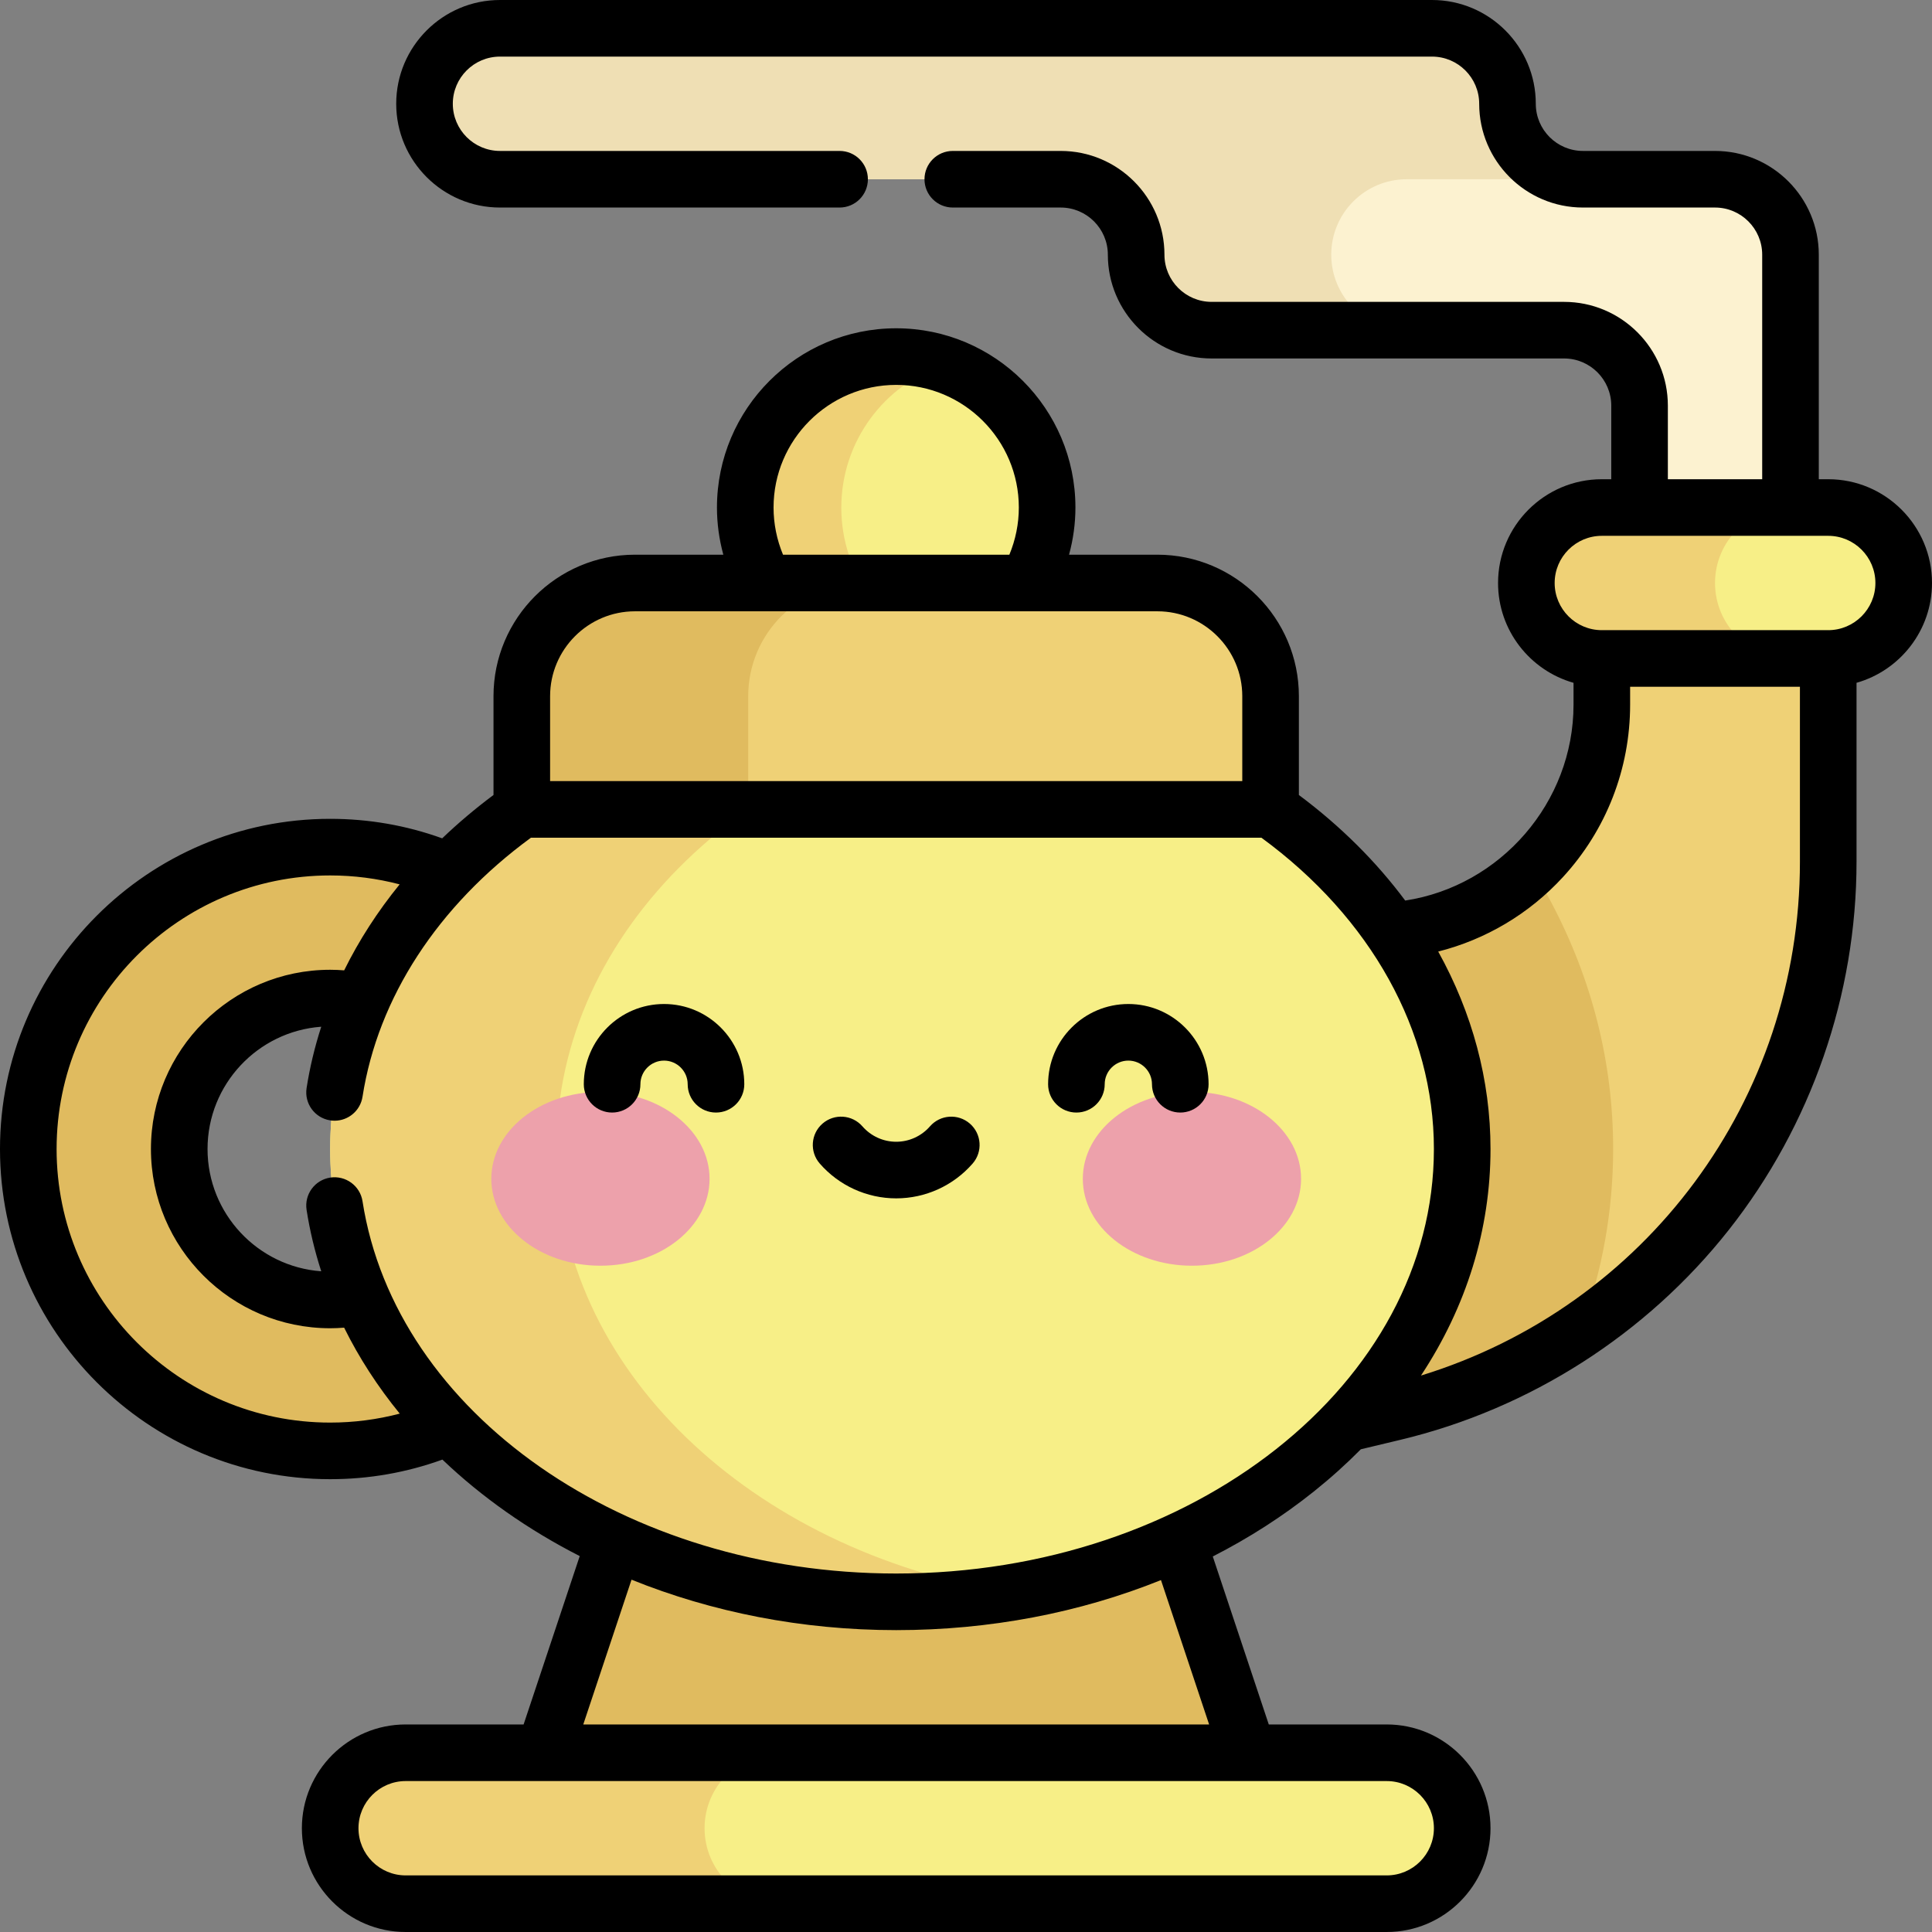 <svg id="Capa_1" enable-background="new 0 0 512 512" height="512" viewBox="0 0 512 512" width="512" xmlns="http://www.w3.org/2000/svg"><rect x="0" y="0" width="512" height="512" fill="#808080" stroke="none"/><g><g><path d="m399.5 27.5c0-11.046-8.954-20-20-20h-247c-11.046 0-20 8.954-20 20 0 11.046 8.954 20 20 20h148.59c11.046 0 20 8.954 20 20 0 11.046 8.954 20 20 20h93.41c11.046 0 20 8.954 20 20v47h40v-87c0-11.046-8.954-20-20-20h-35c-11.046 0-20-8.954-20-20z" fill="#fcf2d0"/></g><g><circle cx="237.5" cy="134.5" fill="#f7ef87" r="40"/></g><g><path d="m222.956 134.537c0-17.66 11.449-32.636 27.326-37.938-4.015-1.354-8.31-2.099-12.782-2.099-22.091 0-40 17.909-40 40s17.909 40 40 40c4.432 0 8.69-.731 12.674-2.062-15.821-5.334-27.218-20.282-27.218-37.901z" fill="#efd176"/></g><g><path d="m337.5 484.5h-200l40-120h120z" fill="#e0bb5f"/></g><g><path d="m367.5 504.5h-260c-11.046 0-20-8.954-20-20 0-11.046 8.954-20 20-20h260c11.046 0 20 8.954 20 20 0 11.046-8.954 20-20 20z" fill="#f7ef87"/></g><g><path d="m186.717 484.5c0-11.046 8.954-20 20-20h-99.217c-11.046 0-20 8.954-20 20 0 11.046 8.954 20 20 20h99.217c-11.046 0-20-8.954-20-20z" fill="#efd176"/></g><g><path d="m424.5 154.5v32.258c0 33.137-26.863 60-60 60h-147v163.819l151.871-36.301c67.508-16.136 115.129-76.48 115.129-145.89v-73.886z" fill="#efd176"/></g><g><path d="m484.5 174.5h-60c-11.046 0-20-8.954-20-20 0-11.046 8.954-20 20-20h60c11.046 0 20 8.954 20 20 0 11.046-8.954 20-20 20z" fill="#f7ef87"/></g><g><path d="m454.5 154.5c0-11.046 8.954-20 20-20h-50c-11.046 0-20 8.954-20 20 0 11.046 8.954 20 20 20h50c-11.046 0-20-8.954-20-20z" fill="#efd176"/></g><g><path d="m87.5 224.5c-44.183 0-80 35.817-80 80s35.817 80 80 80 80-35.817 80-80-35.817-80-80-80zm0 120c-22.056 0-40-17.944-40-40s17.944-40 40-40 40 17.944 40 40-17.944 40-40 40z" fill="#e0bb5f"/></g><g><path d="m405.925 230.139c-10.771 10.288-25.354 16.619-41.425 16.619h-147v163.819l151.871-36.301c18.122-4.332 34.809-11.853 49.528-21.876 5.704-15.409 8.601-31.45 8.601-47.9 0-22.784-5.526-44.79-16.426-65.405-1.608-3.041-3.333-6.023-5.149-8.956z" fill="#e0bb5f"/></g><g><ellipse cx="237.5" cy="304.5" fill="#f7ef87" rx="150" ry="120"/></g><g><path d="m147.483 304.5c0-58.057 51.538-106.482 120.008-117.599-9.691-1.573-19.72-2.401-29.992-2.401-82.843 0-150 53.726-150 120s67.157 120 150 120c10.271 0 20.301-.828 29.992-2.401-68.47-11.117-120.008-59.542-120.008-117.599z" fill="#efd176"/></g><g><path d="m336.717 214.5h-198.434v-30c0-16.569 13.431-30 30-30h138.433c16.569 0 30 13.431 30 30v30z" fill="#efd176"/></g><g><path d="m228.283 154.5h-60c-16.569 0-30 13.431-30 30v30h60v-30c0-16.569 13.432-30 30-30z" fill="#e0bb5f"/></g><g><g><g><ellipse cx="159.123" cy="312.398" fill="#eda1ab" rx="28.919" ry="23.03"/></g><g><ellipse cx="315.877" cy="312.398" fill="#eda1ab" rx="28.92" ry="23.03"/></g></g><g><path d="m189.743 294.837c-4.142 0-7.5-3.357-7.5-7.5 0-3.454-2.811-6.265-6.265-6.265s-6.265 2.811-6.265 6.265c0 4.143-3.358 7.5-7.5 7.5s-7.5-3.357-7.5-7.5c0-11.726 9.54-21.265 21.265-21.265s21.265 9.539 21.265 21.265c0 4.142-3.358 7.5-7.5 7.5z"/></g><g><path d="m312.787 294.837c-4.143 0-7.5-3.357-7.5-7.5 0-3.454-2.811-6.265-6.265-6.265s-6.265 2.811-6.265 6.265c0 4.143-3.357 7.5-7.5 7.5s-7.5-3.357-7.5-7.5c0-11.726 9.539-21.265 21.265-21.265s21.265 9.539 21.265 21.265c0 4.142-3.357 7.5-7.5 7.5z"/></g><g><path d="m237.5 317.578c-7.763 0-15.145-3.362-20.255-9.225-2.722-3.122-2.396-7.86.726-10.581 3.123-2.723 7.859-2.398 10.582.726 2.26 2.593 5.521 4.08 8.947 4.08s6.687-1.487 8.947-4.08c2.722-3.123 7.458-3.448 10.582-.726 3.122 2.721 3.447 7.459.726 10.581-5.11 5.863-12.492 9.225-20.255 9.225z"/></g></g><g><path d="m352.795 67.5c0-11.046 8.954-20 20-20h46.705c-11.046 0-20-8.954-20-20 0-11.046-8.954-20-20-20h-247c-11.046 0-20 8.954-20 20 0 11.046 8.954 20 20 20h148.59c11.046 0 20 8.954 20 20 0 11.046 8.954 20 20 20h51.705c-11.045 0-20-8.954-20-20z" fill="#efdfb4"/></g><path d="m512 154.5c0-15.163-12.337-27.5-27.5-27.5h-2.5v-59.5c0-15.163-12.337-27.5-27.5-27.5h-35c-6.893 0-12.5-5.607-12.5-12.5 0-15.163-12.337-27.5-27.5-27.5h-247c-15.164 0-27.5 12.337-27.5 27.5s12.336 27.5 27.5 27.5h90c4.142 0 7.5-3.357 7.5-7.5s-3.358-7.5-7.5-7.5h-90c-6.893 0-12.5-5.607-12.5-12.5s5.607-12.5 12.5-12.5h247c6.893 0 12.5 5.607 12.5 12.5 0 15.163 12.337 27.5 27.5 27.5h35c6.893 0 12.5 5.607 12.5 12.5v59.5h-25v-19.5c0-15.163-12.337-27.5-27.5-27.5h-93.409c-6.893 0-12.5-5.607-12.5-12.5 0-15.163-12.337-27.5-27.5-27.5h-28.591c-4.142 0-7.5 3.357-7.5 7.5s3.358 7.5 7.5 7.5h28.591c6.893 0 12.5 5.607 12.5 12.5 0 15.163 12.337 27.5 27.5 27.5h93.409c6.893 0 12.5 5.607 12.5 12.5v19.5h-2.5c-15.163 0-27.5 12.337-27.5 27.5 0 12.563 8.472 23.178 20 26.452v5.807c0 25.87-19.349 48.059-44.607 51.897-7.64-10.27-17.088-19.707-28.176-27.974v-26.182c0-20.678-16.822-37.5-37.5-37.5h-23.409c1.105-4.061 1.692-8.267 1.692-12.5 0-26.191-21.309-47.5-47.5-47.5s-47.5 21.309-47.5 47.5c0 4.234.585 8.44 1.69 12.5h-23.407c-20.678 0-37.5 16.822-37.5 37.5v26.179c-4.848 3.614-9.384 7.454-13.599 11.488-9.495-3.428-19.46-5.167-29.684-5.167-48.248 0-87.5 39.252-87.5 87.5s39.252 87.5 87.5 87.5c10.244 0 20.229-1.747 29.744-5.191 10.44 9.965 22.721 18.598 36.39 25.571l-14.873 44.62h-31.261c-15.164 0-27.5 12.337-27.5 27.5s12.336 27.5 27.5 27.5h260c15.163 0 27.5-12.337 27.5-27.5s-12.337-27.5-27.5-27.5h-31.26l-14.839-44.516c9.595-4.899 18.598-10.673 26.85-17.275 4.427-3.541 8.553-7.262 12.386-11.134l10.477-2.504c34.282-8.194 65.188-27.946 87.024-55.616s33.862-62.32 33.862-97.568v-47.435c11.528-3.274 20-13.889 20-26.452zm-307-20c0-17.921 14.58-32.5 32.5-32.5s32.5 14.579 32.5 32.5c0 4.301-.869 8.561-2.507 12.5h-59.986c-1.639-3.939-2.507-8.197-2.507-12.5zm-59.217 50c0-12.406 10.093-22.5 22.5-22.5h138.434c12.406 0 22.5 10.094 22.5 22.5v22.5h-183.434zm-130.783 120c0-39.977 32.523-72.5 72.5-72.5 6.283 0 12.441.801 18.41 2.365-5.841 7.178-10.767 14.813-14.702 22.79-1.233-.095-2.471-.155-3.708-.155-26.191 0-47.5 21.309-47.5 47.5s21.309 47.5 47.5 47.5c1.235 0 2.47-.061 3.701-.156 3.975 8.042 8.929 15.666 14.738 22.781-5.98 1.569-12.148 2.375-18.439 2.375-39.977 0-72.5-32.523-72.5-72.5zm365 180c0 6.893-5.607 12.5-12.5 12.5h-260c-6.893 0-12.5-5.607-12.5-12.5s5.607-12.5 12.5-12.5h260c6.893 0 12.5 5.607 12.5 12.5zm-59.572-27.5h-165.855l12.789-38.368c21.22 8.568 45.075 13.368 70.138 13.368 24.747 0 48.64-4.589 70.173-13.264zm-82.928-40c-71.87 0-132.672-42.418-141.431-98.669-.637-4.093-4.474-6.885-8.564-6.257-4.093.638-6.894 4.473-6.257 8.565.864 5.549 2.175 10.976 3.884 16.265-16.818-1.218-30.132-15.28-30.132-32.404s13.315-31.187 30.133-32.405c-1.719 5.318-3.025 10.743-3.883 16.249-.638 4.093 2.163 7.928 6.255 8.565.392.062.78.091 1.165.091 3.632 0 6.824-2.645 7.401-6.346 4.09-26.239 19.927-50.567 44.639-68.655h193.576c29.073 21.287 45.714 51.251 45.714 82.501 0 62.033-63.925 112.5-142.5 112.5zm139.071-52.459c12.039-18.239 18.429-38.723 18.429-60.041 0-18.251-4.828-36.059-13.859-52.328 12.608-3.197 24.085-9.985 33.041-19.719 11.49-12.487 17.818-28.715 17.818-45.694v-4.759h45v46.387c0 63.1-40.849 117.828-100.429 136.154zm107.929-197.541h-60c-6.893 0-12.5-5.607-12.5-12.5s5.607-12.5 12.5-12.5h60c6.893 0 12.5 5.607 12.5 12.5s-5.607 12.5-12.5 12.5z"/></g></svg>